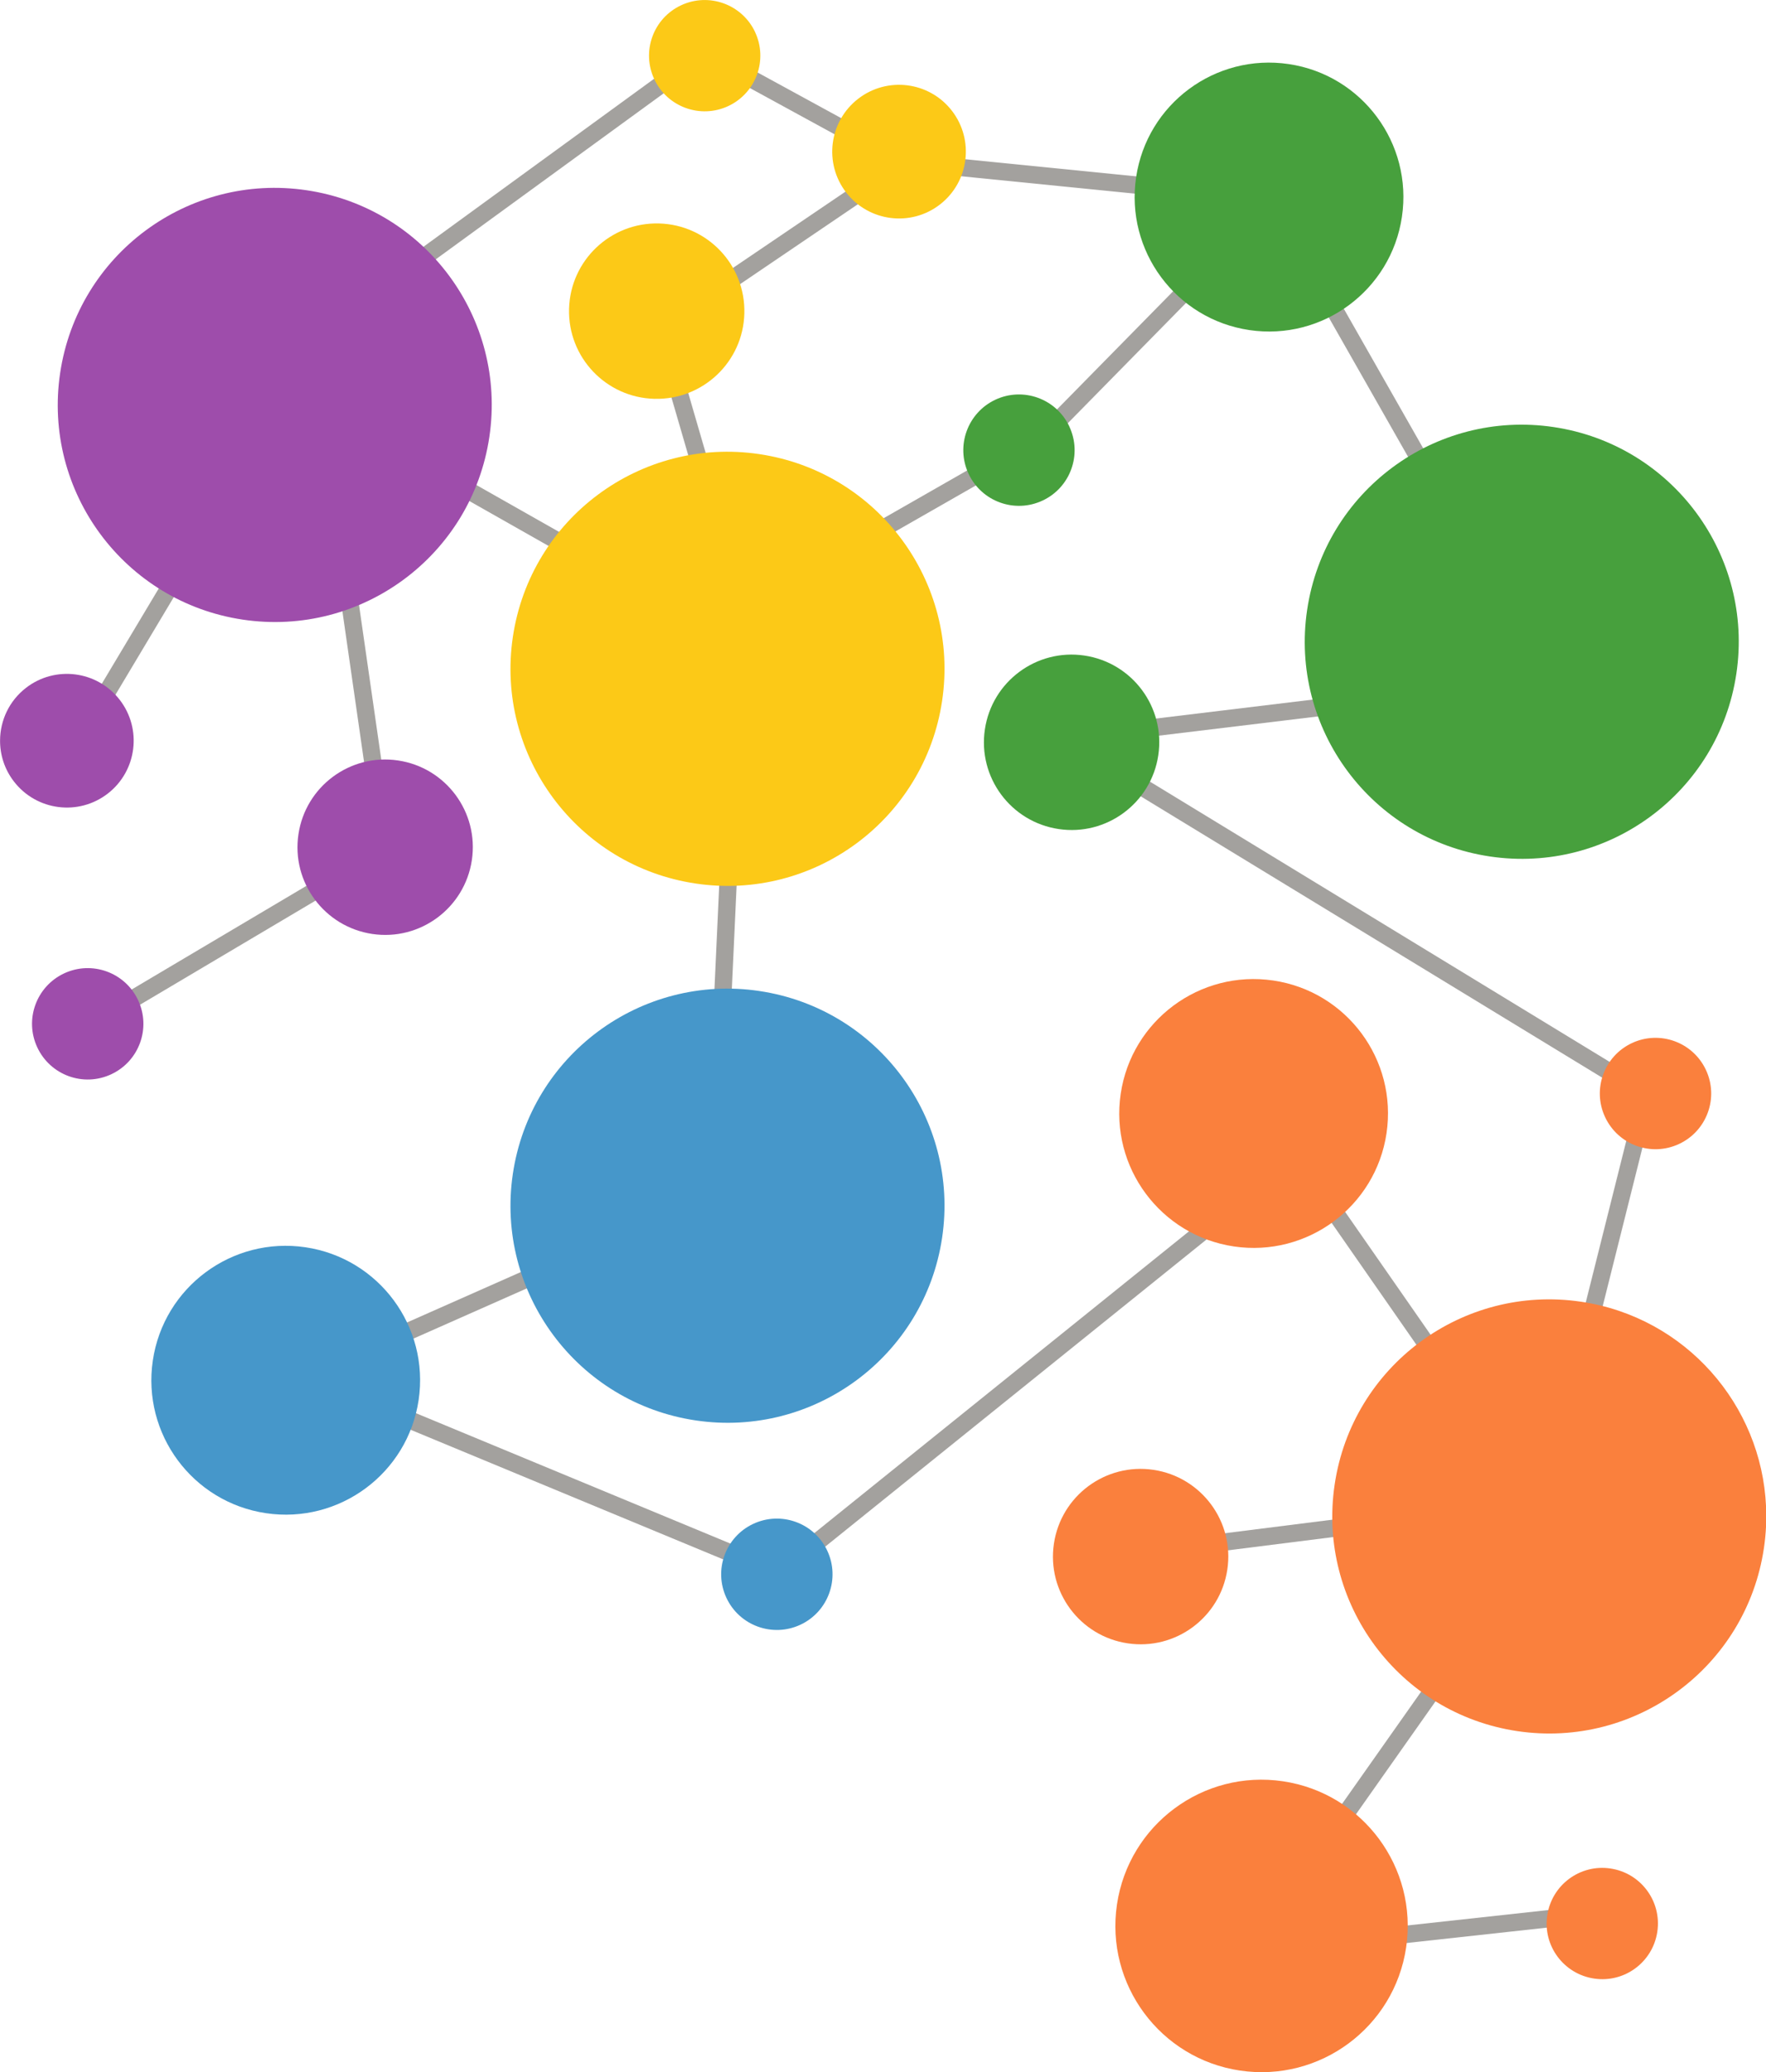 <?xml version="1.0" encoding="UTF-8"?>
<!DOCTYPE svg PUBLIC "-//W3C//DTD SVG 1.1//EN" "http://www.w3.org/Graphics/SVG/1.1/DTD/svg11.dtd">
<!-- Creator: CorelDRAW 2020 (64-Bit) -->
<svg xmlns="http://www.w3.org/2000/svg" xml:space="preserve" width="35.878mm" height="42.081mm" version="1.1" style="shape-rendering:geometricPrecision; text-rendering:geometricPrecision; image-rendering:optimizeQuality; fill-rule:evenodd; clip-rule:evenodd"
viewBox="0 0 301.62 353.77"
 xmlns:xlink="http://www.w3.org/1999/xlink"
 xmlns:xodm="http://www.corel.com/coreldraw/odm/2003">
 <defs>
  <style type="text/css">
   <![CDATA[
    .fil3 {fill:#4697CA;fill-rule:nonzero}
    .fil5 {fill:#47A03D;fill-rule:nonzero}
    .fil4 {fill:#FCC917;fill-rule:nonzero}
    .fil2 {fill:#FA803D;fill-rule:nonzero}
    .fil1 {fill:#9E4DAB;fill-rule:nonzero}
    .fil0 {fill:#A3A19E;fill-rule:nonzero}
   ]]>
  </style>
 </defs>
 <g id="Layer_x0020_1">
  <g id="_2222654721568">
   <polygon class="fil0" points="120.37,52.6 118.7,50.14 151.55,27.87 153.21,30.33 "/>
   <polygon class="fil0" points="230.66,332.77 230.34,329.82 266.86,325.83 267.18,328.77 "/>
   <polygon class="fil0" points="228.35,314.34 225.93,312.63 250.66,277.54 253.08,279.25 "/>
   <polygon class="fil0" points="187.37,267.5 187,264.56 231.42,258.96 231.79,261.9 "/>
   <polygon class="fil0" points="247.97,238.29 223.16,202.64 225.6,200.95 250.41,236.6 "/>
   <polygon class="fil0" points="273.04,225.75 270.17,225.02 279.93,186.11 282.8,186.83 "/>
   <polygon class="fil0" points="276.18,185.53 187.93,131.75 189.47,129.22 277.72,183 "/>
   <polygon class="fil0" points="194.85,125.97 194.49,123.03 232.95,118.38 233.31,121.32 "/>
   <polygon class="fil0" points="241.69,80.1 219.57,41.24 222.15,39.78 244.27,78.64 "/>
   <polygon class="fil0" points="179.9,74.77 177.78,72.69 203.33,46.71 205.45,48.78 "/>
   <polygon class="fil0" points="196.58,33.34 160.98,29.77 161.27,26.83 196.87,30.39 "/>
   <polygon class="fil0" points="134.74,101.13 133.27,98.56 168.85,78.22 170.32,80.79 "/>
   <polygon class="fil0" points="145.33,24.45 125.23,13.48 126.65,10.88 146.75,21.85 "/>
   <polygon class="fil0" points="68.91,48.29 67.16,45.89 114.35,11.53 116.1,13.93 "/>
   <polygon class="fil0" points="16.08,124.7 13.53,123.18 29.61,96.29 32.15,97.81 "/>
   <polygon class="fil0" points="64.3,144.85 57.85,99.98 60.78,99.55 67.24,144.42 "/>
   <polygon class="fil0" points="17.93,175.08 16.42,172.53 55.82,149.17 57.33,151.72 "/>
   <polygon class="fil0" points="112.87,104.07 73.1,81.54 74.57,78.96 114.33,101.48 "/>
   <polygon class="fil0" points="119.89,85.77 112.74,61.2 115.59,60.37 122.74,84.94 "/>
   <polygon class="fil0" points="124.64,176.5 121.68,176.36 123.49,136.92 126.46,137.06 "/>
   <polygon class="fil0" points="60.1,233.19 58.9,230.48 93.29,215.25 94.49,217.96 "/>
   <polygon class="fil0" points="128.49,268.29 64.49,241.76 65.62,239.02 129.63,265.55 "/>
   <polygon class="fil0" points="139.03,265.59 137.17,263.28 204.21,209.3 206.07,211.61 "/>
   <path class="fil1" d="M23.59 170.76c2.23,4.76 0.18,10.41 -4.58,12.64 -4.75,2.23 -10.41,0.18 -12.64,-4.58 -2.23,-4.75 -0.18,-10.41 4.58,-12.64 4.75,-2.22 10.41,-0.18 12.64,4.58z"/>
   <path class="fil1" d="M18.41 135.48c-4.98,3.86 -12.15,2.95 -16.01,-2.03 -1.63,-2.1 -2.41,-4.59 -2.39,-7.06 0.02,-3.38 1.54,-6.72 4.42,-8.95 4.98,-3.86 12.15,-2.95 16.01,2.03 3.86,4.98 2.95,12.15 -2.03,16.01z"/>
   <path class="fil2" d="M301.26 264.33c-3.01,20.25 -21.86,34.22 -42.1,31.22 -20.25,-3.01 -34.22,-21.86 -31.21,-42.1 3,-20.25 21.85,-34.22 42.1,-31.21 17.84,2.65 30.81,17.6 31.58,34.96l0 3.36c-0.06,1.25 -0.18,2.51 -0.37,3.78z"/>
   <path class="fil3" d="M160.91 211.29c-3.01,20.25 -21.86,34.22 -42.1,31.21 -20.25,-3.01 -34.22,-21.85 -31.22,-42.1 3.01,-20.25 21.86,-34.22 42.1,-31.21 20.25,3.01 34.22,21.86 31.22,42.1z"/>
   <path class="fil4" d="M160.91 119.63c-3.01,20.25 -21.86,34.22 -42.1,31.21 -20.25,-3.01 -34.22,-21.86 -31.22,-42.1 3.01,-20.25 21.86,-34.22 42.1,-31.21 20.25,3.01 34.22,21.85 31.22,42.1z"/>
   <path class="fil5" d="M296.56 115.01c-3.01,20.25 -21.86,34.22 -42.1,31.21 -20.25,-3.01 -34.22,-21.86 -31.21,-42.1 3.01,-20.25 21.85,-34.22 42.1,-31.21 20.25,3.01 34.22,21.86 31.21,42.1z"/>
   <path class="fil1" d="M83.58 74.58c-3,20.25 -21.85,34.22 -42.1,31.21 -20.25,-3.01 -34.22,-21.86 -31.21,-42.1 3.01,-20.25 21.86,-34.22 42.1,-31.21 20.25,3.01 34.22,21.85 31.21,42.1z"/>
   <path class="fil2" d="M240.16 332.47c-2.02,13.64 -14.72,23.05 -28.36,21.03 -13.64,-2.02 -23.05,-14.72 -21.03,-28.36 2.03,-13.64 14.72,-23.06 28.36,-21.03 13.64,2.03 23.05,14.73 21.03,28.37z"/>
   <path class="fil2" d="M236.81 193.47c-1.86,12.54 -13.54,21.19 -26.07,19.33 -12.54,-1.86 -21.19,-13.54 -19.33,-26.07 1.86,-12.54 13.54,-21.19 26.07,-19.33 12.54,1.86 21.19,13.53 19.33,26.07z"/>
   <path class="fil5" d="M239.44 37.02c-1.86,12.54 -13.54,21.19 -26.07,19.33 -12.54,-1.86 -21.19,-13.54 -19.33,-26.08 1.86,-12.54 13.53,-21.19 26.07,-19.33 12.54,1.86 21.19,13.54 19.33,26.07z"/>
   <path class="fil3" d="M71.5 239.01c-1.86,12.54 -13.54,21.19 -26.07,19.33 -12.54,-1.86 -21.19,-13.53 -19.33,-26.07 1.86,-12.54 13.54,-21.19 26.07,-19.33 12.54,1.86 21.19,13.54 19.33,26.08z"/>
   <path class="fil2" d="M291.36 182.66c2.23,4.75 0.18,10.41 -4.58,12.64 -4.75,2.23 -10.41,0.18 -12.64,-4.58 -2.23,-4.75 -0.18,-10.41 4.58,-12.64 4.75,-2.22 10.41,-0.18 12.64,4.58z"/>
   <path class="fil5" d="M182.64 72.83c2.22,4.75 0.18,10.41 -4.58,12.63 -4.75,2.23 -10.41,0.18 -12.64,-4.58 -2.22,-4.75 -0.17,-10.41 4.58,-12.64 4.75,-2.22 10.41,-0.18 12.64,4.58z"/>
   <path class="fil4" d="M128.96 5.47c2.23,4.75 0.18,10.41 -4.58,12.64 -4.75,2.22 -10.41,0.17 -12.63,-4.58 -2.23,-4.75 -0.18,-10.41 4.58,-12.63 4.75,-2.22 10.41,-0.17 12.64,4.58z"/>
   <path class="fil3" d="M141.29 264.74c2.23,4.75 0.18,10.41 -4.58,12.64 -4.75,2.22 -10.41,0.18 -12.64,-4.58 -2.23,-4.75 -0.18,-10.41 4.58,-12.64 4.75,-2.22 10.41,-0.18 12.64,4.58z"/>
   <path class="fil4" d="M160.54 34.91c-4.98,3.86 -12.15,2.95 -16.01,-2.03 -3.86,-4.98 -2.95,-12.15 2.03,-16.01 4.98,-3.86 12.15,-2.95 16.01,2.03 3.86,4.98 2.95,12.15 -2.03,16.01z"/>
   <path class="fil2" d="M283.06 329.79c-0.77,5.19 -5.6,8.78 -10.8,8 -5.19,-0.77 -8.78,-5.6 -8,-10.79 0.77,-5.19 5.6,-8.78 10.8,-8 5.19,0.77 8.77,5.6 8,10.79z"/>
   <path class="fil2" d="M209.62 267.95c-1.21,8.18 -8.83,13.83 -17.01,12.61 -8.18,-1.21 -13.83,-8.83 -12.61,-17.01 1.21,-8.18 8.83,-13.83 17.01,-12.61 8.18,1.22 13.83,8.83 12.61,17.01z"/>
   <path class="fil1" d="M80.59 146.84c-1.22,8.18 -8.83,13.83 -17.01,12.61 -8.18,-1.22 -13.83,-8.83 -12.61,-17.01 1.21,-8.18 8.83,-13.83 17.01,-12.61 8.18,1.21 13.83,8.83 12.61,17.01z"/>
   <path class="fil5" d="M197.83 128.93c-1.21,8.18 -8.83,13.83 -17.01,12.61 -8.18,-1.21 -13.83,-8.83 -12.61,-17.01 1.21,-8.18 8.83,-13.83 17.01,-12.61 8.18,1.22 13.83,8.83 12.61,17.01z"/>
   <path class="fil4" d="M127.13 53.51c-0.21,8.27 -7.09,14.79 -15.36,14.58 -8.27,-0.21 -14.8,-7.09 -14.58,-15.36 0.22,-8.27 7.09,-14.79 15.36,-14.58 8.27,0.22 14.8,7.09 14.58,15.36z"/>
  </g>
 </g>
</svg>
